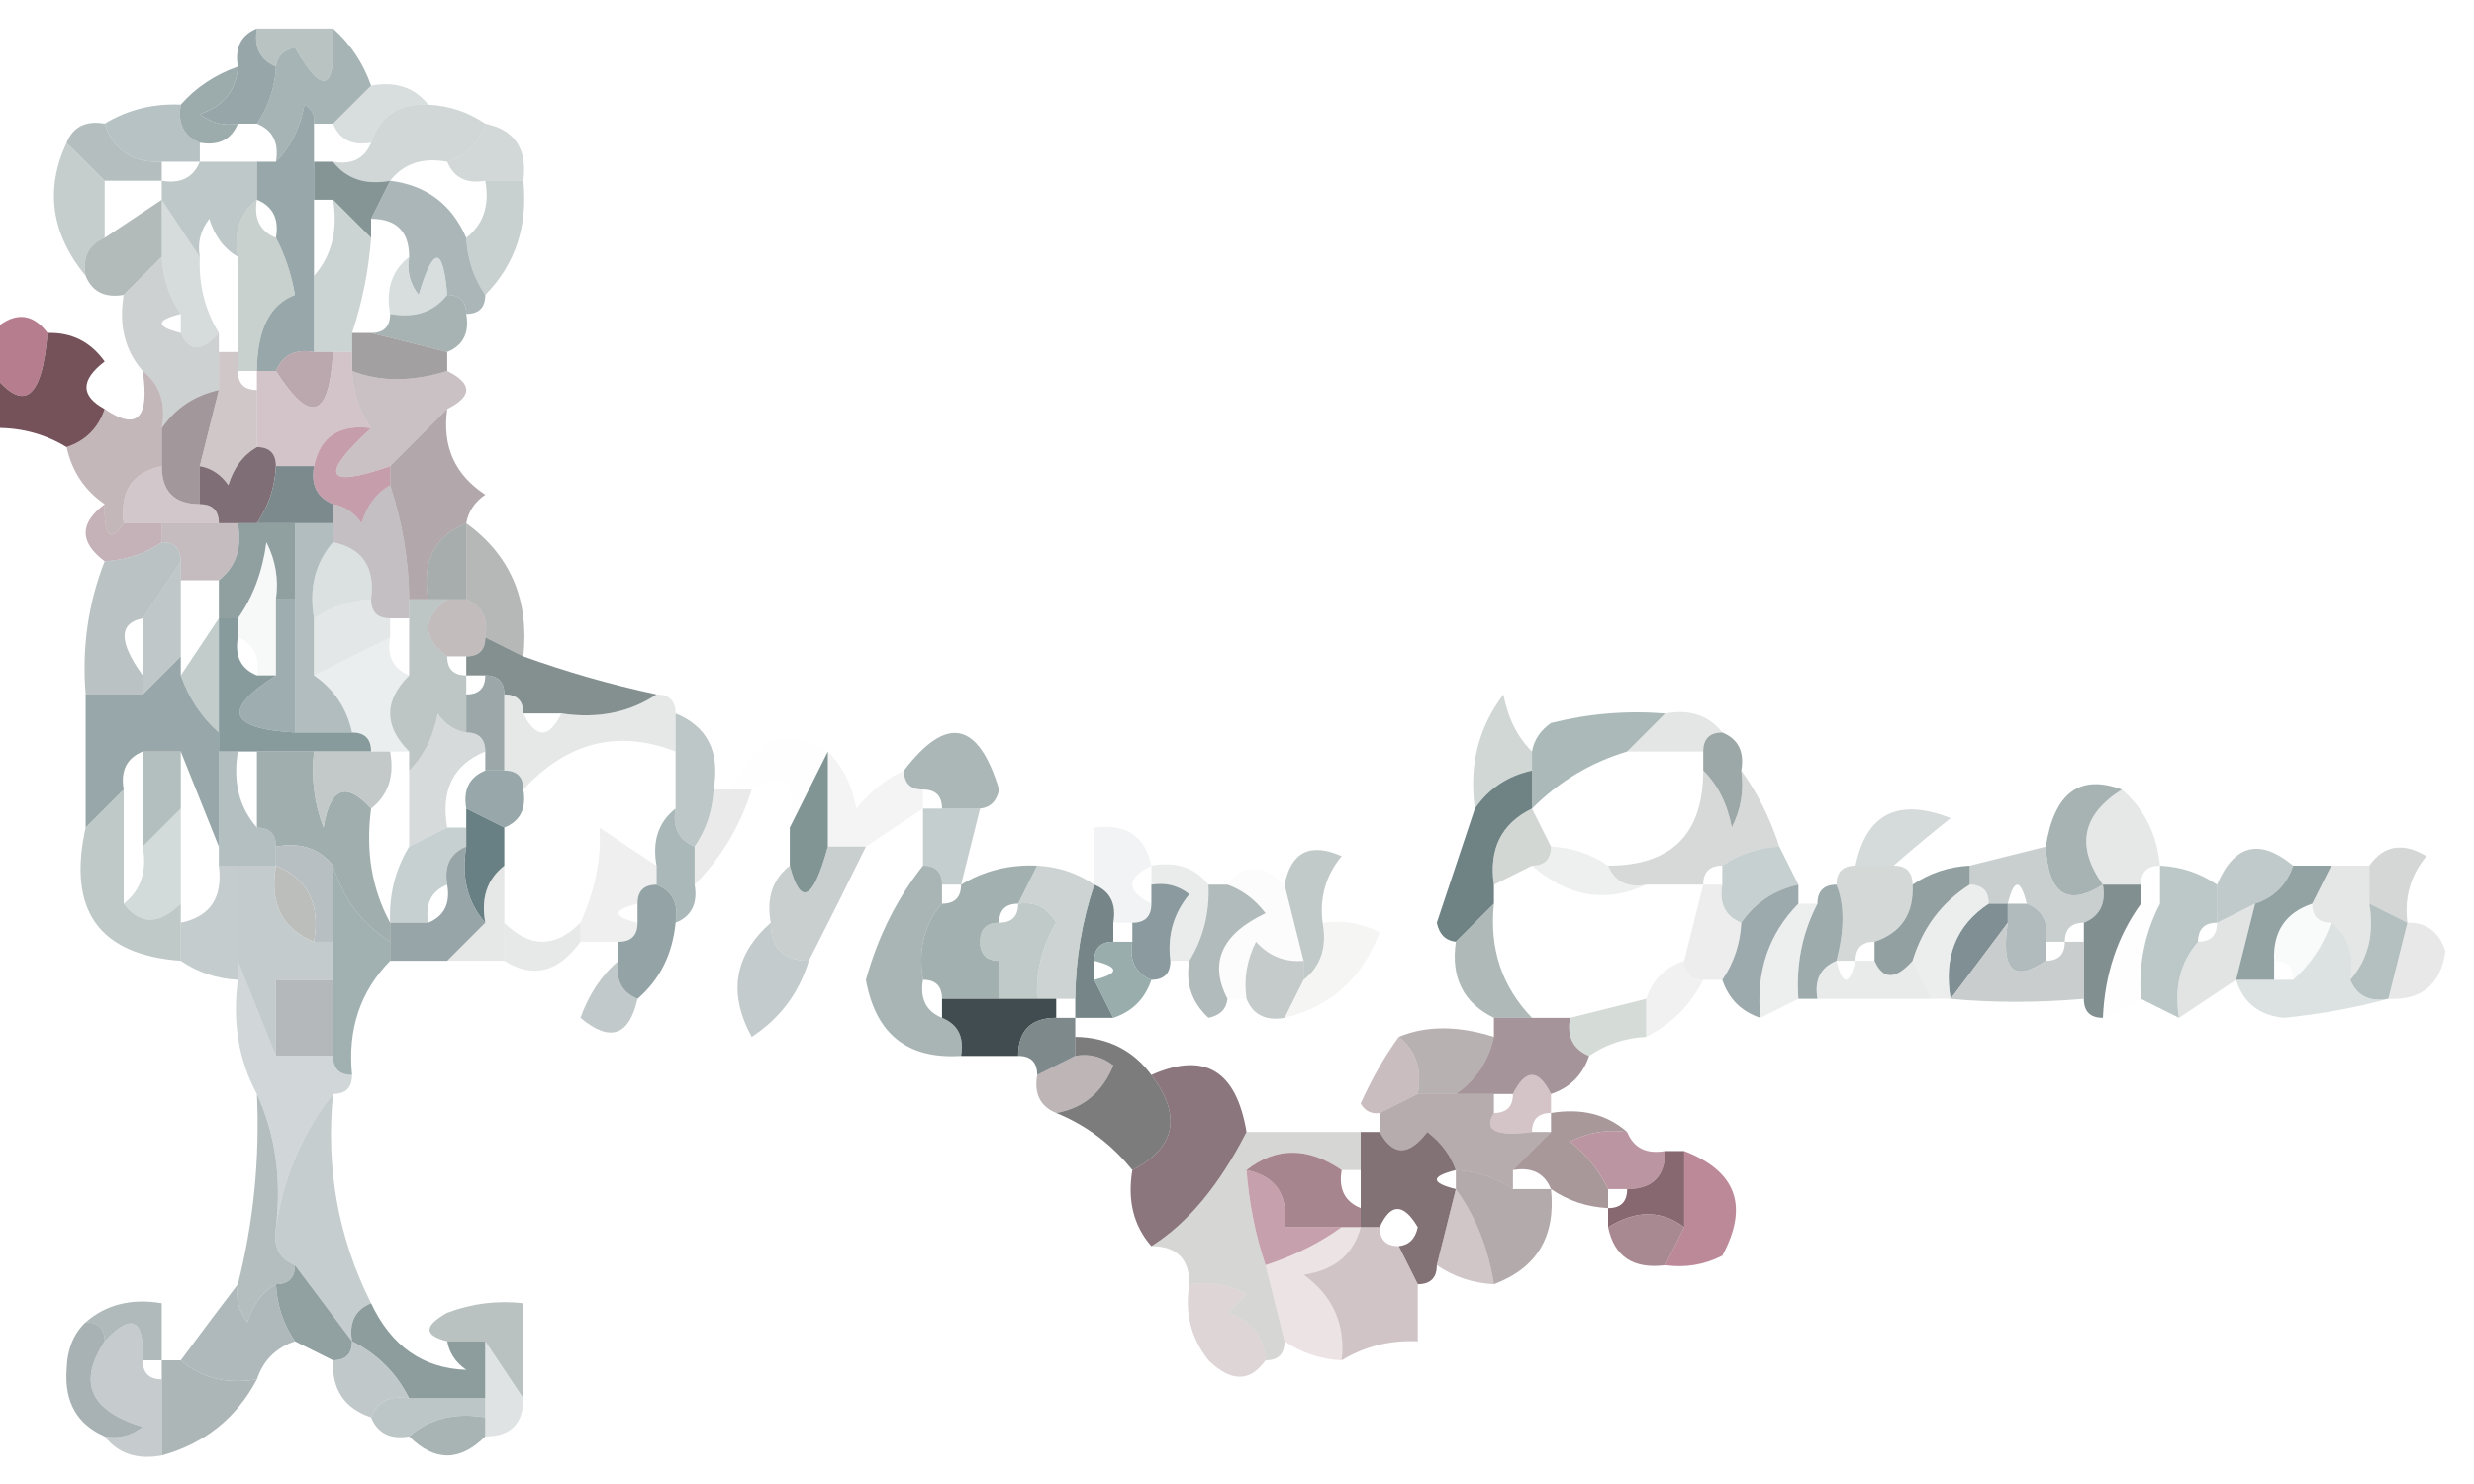 <?xml version="1.0" encoding="UTF-8"?>
<!DOCTYPE svg PUBLIC "-//W3C//DTD SVG 1.1//EN" "http://www.w3.org/Graphics/SVG/1.1/DTD/svg11.dtd">
<svg xmlns="http://www.w3.org/2000/svg" version="1.1" width="130px" height="78px" style="shape-rendering:geometricPrecision; text-rendering:geometricPrecision; image-rendering:optimizeQuality; fill-rule:evenodd; clip-rule:evenodd" xmlns:xlink="http://www.w3.org/1999/xlink">
<g><path style="opacity:0.471" fill="#6b7f7e" d="M 13.5,1.5 C 14.833,1.5 16.167,1.5 17.5,1.5C 17.671,4.797 17.005,5.131 15.5,2.5C 14.893,2.624 14.56,2.957 14.5,3.5C 13.662,3.158 13.328,2.492 13.5,1.5 Z"/></g>
<g><path style="opacity:0.737" fill="#87999c" d="M 17.5,1.5 C 18.401,2.29 19.068,3.29 19.5,4.5C 18.833,5.167 18.167,5.833 17.5,6.5C 17.167,6.5 16.833,6.5 16.5,6.5C 16.565,6.062 16.399,5.728 16,5.5C 15.768,6.737 15.268,7.737 14.5,8.5C 14.672,7.508 14.338,6.842 13.5,6.5C 14.11,5.609 14.443,4.609 14.5,3.5C 14.56,2.957 14.893,2.624 15.5,2.5C 17.005,5.131 17.671,4.797 17.5,1.5 Z"/></g>
<g><path style="opacity:0.624" fill="#8c9ea0" d="M 9.5,5.5 C 9.328,6.492 9.662,7.158 10.5,7.5C 10.5,7.833 10.5,8.167 10.5,8.5C 9.833,8.5 9.167,8.5 8.5,8.5C 6.973,8.573 5.973,7.906 5.5,6.5C 6.708,5.766 8.041,5.433 9.5,5.5 Z"/></g>
<g><path style="opacity:0.751" fill="#74898d" d="M 13.5,1.5 C 13.328,2.492 13.662,3.158 14.5,3.5C 14.443,4.609 14.11,5.609 13.5,6.5C 13.167,6.5 12.833,6.5 12.5,6.5C 11.761,6.631 11.094,6.464 10.5,6C 11.756,5.583 12.423,4.75 12.5,3.5C 12.328,2.508 12.662,1.842 13.5,1.5 Z"/></g>
<g><path style="opacity:0.424" fill="#93a1a2" d="M 22.5,5.5 C 23.609,5.557 24.609,5.89 25.5,6.5C 25.167,7.5 24.5,8.167 23.5,8.5C 22.209,8.263 21.209,8.596 20.5,9.5C 19.209,9.737 18.209,9.404 17.5,8.5C 18.492,8.672 19.158,8.338 19.5,7.5C 19.973,6.094 20.973,5.427 22.5,5.5 Z"/></g>
<g><path style="opacity:0.827" fill="#87999b" d="M 12.5,3.5 C 12.423,4.75 11.756,5.583 10.5,6C 11.094,6.464 11.761,6.631 12.5,6.5C 12.158,7.338 11.492,7.672 10.5,7.5C 9.662,7.158 9.328,6.492 9.5,5.5C 10.29,4.599 11.29,3.932 12.5,3.5 Z"/></g>
<g><path style="opacity:0.369" fill="#95a4a4" d="M 19.5,4.5 C 20.791,4.263 21.791,4.596 22.5,5.5C 20.973,5.427 19.973,6.094 19.5,7.5C 18.508,7.672 17.842,7.338 17.5,6.5C 18.167,5.833 18.833,5.167 19.5,4.5 Z"/></g>
<g><path style="opacity:0.792" fill="#a0adae" d="M 5.5,6.5 C 5.973,7.906 6.973,8.573 8.5,8.5C 8.5,8.833 8.5,9.167 8.5,9.5C 7.5,9.5 6.5,9.5 5.5,9.5C 4.833,8.833 4.167,8.167 3.5,7.5C 3.842,6.662 4.508,6.328 5.5,6.5 Z"/></g>
<g><path style="opacity:0.392" fill="#8c9c9b" d="M 25.5,6.5 C 27.048,6.821 27.715,7.821 27.5,9.5C 26.833,9.5 26.167,9.5 25.5,9.5C 24.508,9.672 23.842,9.338 23.5,8.5C 24.5,8.167 25.167,7.5 25.5,6.5 Z"/></g>
<g><path style="opacity:0.718" fill="#a5b2b2" d="M 10.5,8.5 C 11.5,8.5 12.5,8.5 13.5,8.5C 13.5,9.167 13.5,9.833 13.5,10.5C 12.596,11.209 12.263,12.209 12.5,13.5C 11.778,13.082 11.278,12.416 11,11.5C 10.536,12.094 10.369,12.761 10.5,13.5C 9.833,12.5 9.167,11.5 8.5,10.5C 8.5,10.167 8.5,9.833 8.5,9.5C 9.492,9.672 10.158,9.338 10.5,8.5 Z"/></g>
<g><path style="opacity:0.753" fill="#768a8d" d="M 16.5,6.5 C 16.5,7.167 16.5,7.833 16.5,8.5C 16.5,9.167 16.5,9.833 16.5,10.5C 16.5,11.833 16.5,13.167 16.5,14.5C 16.5,15.833 16.5,17.167 16.5,18.5C 15.508,18.328 14.842,18.662 14.5,19.5C 14.167,19.5 13.833,19.5 13.5,19.5C 13.509,17.339 14.176,16.006 15.5,15.5C 15.315,14.416 14.982,13.416 14.5,12.5C 14.672,11.508 14.338,10.842 13.5,10.5C 13.5,9.833 13.5,9.167 13.5,8.5C 13.833,8.5 14.167,8.5 14.5,8.5C 15.268,7.737 15.768,6.737 16,5.5C 16.399,5.728 16.565,6.062 16.5,6.5 Z"/></g>
<g><path style="opacity:0.894" fill="#77888a" d="M 16.5,8.5 C 16.833,8.5 17.167,8.5 17.5,8.5C 18.209,9.404 19.209,9.737 20.5,9.5C 20.167,10.167 19.833,10.833 19.5,11.5C 19.5,11.833 19.5,12.167 19.5,12.5C 18.833,11.833 18.167,11.167 17.5,10.5C 17.167,10.5 16.833,10.5 16.5,10.5C 16.5,9.833 16.5,9.167 16.5,8.5 Z"/></g>
<g><path style="opacity:0.643" fill="#a6b1b2" d="M 3.5,7.5 C 4.167,8.167 4.833,8.833 5.5,9.5C 5.5,10.5 5.5,11.5 5.5,12.5C 4.662,12.842 4.328,13.508 4.5,14.5C 2.688,12.287 2.355,9.953 3.5,7.5 Z"/></g>
<g><path style="opacity:0.702" fill="#929e9d" d="M 8.5,10.5 C 8.5,11.5 8.5,12.5 8.5,13.5C 7.833,14.167 7.167,14.833 6.5,15.5C 5.508,15.672 4.842,15.338 4.5,14.5C 4.328,13.508 4.662,12.842 5.5,12.5C 6.5,11.833 7.5,11.167 8.5,10.5 Z"/></g>
<g><path style="opacity:0.714" fill="#89999b" d="M 20.5,9.5 C 22.404,9.738 23.738,10.738 24.5,12.5C 24.557,13.609 24.89,14.609 25.5,15.5C 25.5,16.167 25.167,16.5 24.5,16.5C 24.5,15.833 24.167,15.5 23.5,15.5C 23.279,12.903 22.779,12.903 22,15.5C 21.536,14.906 21.369,14.239 21.5,13.5C 21.5,12.167 20.833,11.5 19.5,11.5C 19.833,10.833 20.167,10.167 20.5,9.5 Z"/></g>
<g><path style="opacity:0.502" fill="#99a7a7" d="M 17.5,10.5 C 18.167,11.167 18.833,11.833 19.5,12.5C 19.371,14.216 19.038,15.883 18.5,17.5C 18.5,17.833 18.5,18.167 18.5,18.5C 18.167,18.5 17.833,18.5 17.5,18.5C 17.167,18.5 16.833,18.5 16.5,18.5C 16.5,17.167 16.5,15.833 16.5,14.5C 17.434,13.432 17.768,12.099 17.5,10.5 Z"/></g>
<g><path style="opacity:0.522" fill="#96a5a5" d="M 25.5,9.5 C 26.167,9.5 26.833,9.5 27.5,9.5C 27.741,11.898 27.074,13.898 25.5,15.5C 24.89,14.609 24.557,13.609 24.5,12.5C 25.404,11.791 25.737,10.791 25.5,9.5 Z"/></g>
<g><path style="opacity:0.322" fill="#819194" d="M 8.5,10.5 C 9.167,11.5 9.833,12.5 10.5,13.5C 10.433,14.959 10.766,16.292 11.5,17.5C 10.604,18.506 9.938,18.506 9.5,17.5C 9.5,17.167 9.5,16.833 9.5,16.5C 8.89,15.609 8.557,14.609 8.5,13.5C 8.5,12.5 8.5,11.5 8.5,10.5 Z"/></g>
<g><path style="opacity:0.592" fill="#abb2b2" d="M 8.5,13.5 C 8.557,14.609 8.89,15.609 9.5,16.5C 8.167,16.833 8.167,17.167 9.5,17.5C 9.938,18.506 10.604,18.506 11.5,17.5C 11.5,17.833 11.5,18.167 11.5,18.5C 11.5,19.167 11.5,19.833 11.5,20.5C 10.222,20.782 9.222,21.449 8.5,22.5C 8.737,21.209 8.404,20.209 7.5,19.5C 6.566,18.432 6.232,17.099 6.5,15.5C 7.167,14.833 7.833,14.167 8.5,13.5 Z"/></g>
<g><path style="opacity:0.498" fill="#93a3a0" d="M 13.5,10.5 C 13.328,11.492 13.662,12.158 14.5,12.5C 14.982,13.416 15.315,14.416 15.5,15.5C 14.176,16.006 13.509,17.339 13.5,19.5C 13.167,19.5 12.833,19.5 12.5,19.5C 12.5,19.167 12.5,18.833 12.5,18.5C 12.5,16.833 12.5,15.167 12.5,13.5C 12.263,12.209 12.596,11.209 13.5,10.5 Z"/></g>
<g><path style="opacity:0.569" fill="#b8c5c3" d="M 21.5,13.5 C 21.369,14.239 21.536,14.906 22,15.5C 22.779,12.903 23.279,12.903 23.5,15.5C 22.791,16.404 21.791,16.737 20.5,16.5C 20.263,15.209 20.596,14.209 21.5,13.5 Z"/></g>
<g><path style="opacity:0.796" fill="#90a09f" d="M 23.5,15.5 C 24.167,15.5 24.5,15.833 24.5,16.5C 24.672,17.492 24.338,18.158 23.5,18.5C 22.167,18.167 20.833,17.833 19.5,17.5C 20.167,17.5 20.5,17.167 20.5,16.5C 21.791,16.737 22.791,16.404 23.5,15.5 Z"/></g>
<g><path style="opacity:0.961" fill="#b3798a" d="M 2.5,17.5 C 2.204,21.093 1.204,21.759 -0.5,19.5C -0.5,18.833 -0.5,18.167 -0.5,17.5C 0.652,16.375 1.652,16.375 2.5,17.5 Z"/></g>
<g><path style="opacity:0.788" fill="#898788" d="M 18.5,17.5 C 18.833,17.5 19.167,17.5 19.5,17.5C 20.833,17.833 22.167,18.167 23.5,18.5C 23.5,18.833 23.5,19.167 23.5,19.5C 21.64,20.072 19.973,20.072 18.5,19.5C 18.5,19.167 18.5,18.833 18.5,18.5C 18.5,18.167 18.5,17.833 18.5,17.5 Z"/></g>
<g><path style="opacity:0.957" fill="#6f4953" d="M 2.5,17.5 C 3.756,17.461 4.756,17.961 5.5,19C 4.226,19.977 4.226,20.811 5.5,21.5C 5.167,22.5 4.5,23.167 3.5,23.5C 2.292,22.766 0.959,22.433 -0.5,22.5C -0.5,21.5 -0.5,20.5 -0.5,19.5C 1.204,21.759 2.204,21.093 2.5,17.5 Z"/></g>
<g><path style="opacity:0.678" fill="#9b7f88" d="M 16.5,18.5 C 16.833,18.5 17.167,18.5 17.5,18.5C 17.306,22.005 16.306,22.338 14.5,19.5C 14.842,18.662 15.508,18.328 16.5,18.5 Z"/></g>
<g><path style="opacity:0.722" fill="#c1adb4" d="M 17.5,18.5 C 17.833,18.5 18.167,18.5 18.5,18.5C 18.5,18.833 18.5,19.167 18.5,19.5C 18.557,20.609 18.89,21.609 19.5,22.5C 17.821,22.285 16.821,22.952 16.5,24.5C 15.833,24.5 15.167,24.5 14.5,24.5C 14.5,23.833 14.167,23.5 13.5,23.5C 13.5,22.5 13.5,21.5 13.5,20.5C 13.5,20.167 13.5,19.833 13.5,19.5C 13.833,19.5 14.167,19.5 14.5,19.5C 16.306,22.338 17.306,22.005 17.5,18.5 Z"/></g>
<g><path style="opacity:0.416" fill="#816b71" d="M 18.5,19.5 C 19.973,20.072 21.64,20.072 23.5,19.5C 24.833,20.167 24.833,20.833 23.5,21.5C 22.5,22.5 21.5,23.5 20.5,24.5C 17.094,25.69 16.761,25.023 19.5,22.5C 18.89,21.609 18.557,20.609 18.5,19.5 Z"/></g>
<g><path style="opacity:0.69" fill="#796a6e" d="M 11.5,20.5 C 11.167,21.833 10.833,23.167 10.5,24.5C 10.5,25.167 10.5,25.833 10.5,26.5C 9.167,26.5 8.5,25.833 8.5,24.5C 8.5,23.833 8.5,23.167 8.5,22.5C 9.222,21.449 10.222,20.782 11.5,20.5 Z"/></g>
<g><path style="opacity:0.557" fill="#a99a9c" d="M 11.5,18.5 C 11.833,18.5 12.167,18.5 12.5,18.5C 12.5,18.833 12.5,19.167 12.5,19.5C 12.5,20.167 12.833,20.5 13.5,20.5C 13.5,21.5 13.5,22.5 13.5,23.5C 12.778,23.918 12.278,24.584 12,25.5C 11.617,24.944 11.117,24.611 10.5,24.5C 10.833,23.167 11.167,21.833 11.5,20.5C 11.5,19.833 11.5,19.167 11.5,18.5 Z"/></g>
<g><path style="opacity:0.471" fill="#7f666b" d="M 7.5,19.5 C 8.404,20.209 8.737,21.209 8.5,22.5C 8.5,23.167 8.5,23.833 8.5,24.5C 6.952,24.821 6.285,25.821 6.5,27.5C 5.794,28.557 5.461,28.224 5.5,26.5C 4.449,25.778 3.782,24.778 3.5,23.5C 4.5,23.167 5.167,22.5 5.5,21.5C 7.203,22.66 7.869,21.994 7.5,19.5 Z"/></g>
<g><path style="opacity:0.522" fill="#6c585e" d="M 23.5,21.5 C 23.227,23.451 23.893,24.951 25.5,26C 24.944,26.383 24.611,26.883 24.5,27.5C 22.823,28.183 22.157,29.517 22.5,31.5C 22.167,31.5 21.833,31.5 21.5,31.5C 21.483,29.494 21.15,27.494 20.5,25.5C 20.5,25.167 20.5,24.833 20.5,24.5C 21.5,23.5 22.5,22.5 23.5,21.5 Z"/></g>
<g><path style="opacity:0.784" fill="#b58294" d="M 19.5,22.5 C 16.761,25.023 17.094,25.69 20.5,24.5C 20.5,24.833 20.5,25.167 20.5,25.5C 19.778,25.918 19.278,26.584 19,27.5C 18.617,26.944 18.117,26.611 17.5,26.5C 16.662,26.158 16.328,25.492 16.5,24.5C 16.821,22.952 17.821,22.285 19.5,22.5 Z"/></g>
<g><path style="opacity:0.522" fill="#a8949b" d="M 8.5,24.5 C 8.5,25.833 9.167,26.5 10.5,26.5C 11.167,26.5 11.5,26.833 11.5,27.5C 10.5,27.5 9.5,27.5 8.5,27.5C 7.833,27.5 7.167,27.5 6.5,27.5C 6.285,25.821 6.952,24.821 8.5,24.5 Z"/></g>
<g><path style="opacity:0.863" fill="#6b575f" d="M 13.5,23.5 C 14.167,23.5 14.5,23.833 14.5,24.5C 14.443,25.609 14.11,26.609 13.5,27.5C 13.167,27.5 12.833,27.5 12.5,27.5C 12.167,27.5 11.833,27.5 11.5,27.5C 11.5,26.833 11.167,26.5 10.5,26.5C 10.5,25.833 10.5,25.167 10.5,24.5C 11.117,24.611 11.617,24.944 12,25.5C 12.278,24.584 12.778,23.918 13.5,23.5 Z"/></g>
<g><path style="opacity:0.898" fill="#6d7c80" d="M 14.5,24.5 C 15.167,24.5 15.833,24.5 16.5,24.5C 16.328,25.492 16.662,26.158 17.5,26.5C 17.5,26.833 17.5,27.167 17.5,27.5C 16.833,27.5 16.167,27.5 15.5,27.5C 14.833,27.5 14.167,27.5 13.5,27.5C 14.11,26.609 14.443,25.609 14.5,24.5 Z"/></g>
<g><path style="opacity:0.612" fill="#a1818c" d="M 5.5,26.5 C 5.461,28.224 5.794,28.557 6.5,27.5C 7.167,27.5 7.833,27.5 8.5,27.5C 8.5,27.833 8.5,28.167 8.5,28.5C 7.609,29.11 6.609,29.443 5.5,29.5C 4.167,28.5 4.167,27.5 5.5,26.5 Z"/></g>
<g><path style="opacity:0.447" fill="#7c6a6f" d="M 8.5,28.5 C 8.5,28.167 8.5,27.833 8.5,27.5C 9.5,27.5 10.5,27.5 11.5,27.5C 11.833,27.5 12.167,27.5 12.5,27.5C 12.737,28.791 12.404,29.791 11.5,30.5C 10.833,30.5 10.167,30.5 9.5,30.5C 9.5,30.167 9.5,29.833 9.5,29.5C 9.5,28.833 9.167,28.5 8.5,28.5 Z"/></g>
<g><path style="opacity:0.851" fill="#7d8e8f" d="M 12.5,27.5 C 12.833,27.5 13.167,27.5 13.5,27.5C 14.167,27.5 14.833,27.5 15.5,27.5C 15.5,28.833 15.5,30.167 15.5,31.5C 15.167,31.5 14.833,31.5 14.5,31.5C 14.649,30.448 14.483,29.448 14,28.5C 13.79,30.058 13.29,31.392 12.5,32.5C 12.167,32.5 11.833,32.5 11.5,32.5C 11.5,31.833 11.5,31.167 11.5,30.5C 12.404,29.791 12.737,28.791 12.5,27.5 Z"/></g>
<g><path style="opacity:0.455" fill="#7c747a" d="M 20.5,25.5 C 21.15,27.494 21.483,29.494 21.5,31.5C 21.5,31.833 21.5,32.167 21.5,32.5C 21.167,32.5 20.833,32.5 20.5,32.5C 19.833,32.5 19.5,32.167 19.5,31.5C 19.715,29.821 19.048,28.821 17.5,28.5C 17.5,28.167 17.5,27.833 17.5,27.5C 17.5,27.167 17.5,26.833 17.5,26.5C 18.117,26.611 18.617,26.944 19,27.5C 19.278,26.584 19.778,25.918 20.5,25.5 Z"/></g>
<g><path style="opacity:0.169" fill="#d4dad9" d="M 14.5,31.5 C 14.5,32.833 14.5,34.167 14.5,35.5C 14.167,35.5 13.833,35.5 13.5,35.5C 13.672,34.508 13.338,33.842 12.5,33.5C 12.5,33.167 12.5,32.833 12.5,32.5C 13.29,31.392 13.79,30.058 14,28.5C 14.483,29.448 14.649,30.448 14.5,31.5 Z"/></g>
<g><path style="opacity:0.608" fill="#6e7779" d="M 24.5,27.5 C 24.5,28.833 24.5,30.167 24.5,31.5C 24.167,31.5 23.833,31.5 23.5,31.5C 23.167,31.5 22.833,31.5 22.5,31.5C 22.157,29.517 22.823,28.183 24.5,27.5 Z"/></g>
<g><path style="opacity:0.741" fill="#a2adb0" d="M 8.5,28.5 C 9.167,28.5 9.5,28.833 9.5,29.5C 8.833,30.5 8.167,31.5 7.5,32.5C 6.231,32.743 6.231,33.743 7.5,35.5C 7.5,35.833 7.5,36.167 7.5,36.5C 6.5,36.5 5.5,36.5 4.5,36.5C 4.298,34.05 4.631,31.717 5.5,29.5C 6.609,29.443 7.609,29.11 8.5,28.5 Z"/></g>
<g><path style="opacity:0.667" fill="#929494" d="M 24.5,27.5 C 26.818,29.185 27.818,31.518 27.5,34.5C 26.833,34.167 26.167,33.833 25.5,33.5C 25.672,32.508 25.338,31.842 24.5,31.5C 24.5,30.167 24.5,28.833 24.5,27.5 Z"/></g>
<g><path style="opacity:0.345" fill="#99a8a6" d="M 17.5,28.5 C 19.048,28.821 19.715,29.821 19.5,31.5C 18.391,31.557 17.391,31.89 16.5,32.5C 16.232,30.901 16.566,29.568 17.5,28.5 Z"/></g>
<g><path style="opacity:0.435" fill="#746569" d="M 23.5,31.5 C 23.833,31.5 24.167,31.5 24.5,31.5C 25.338,31.842 25.672,32.508 25.5,33.5C 25.5,34.167 25.167,34.5 24.5,34.5C 24.167,34.5 23.833,34.5 23.5,34.5C 22.167,33.5 22.167,32.5 23.5,31.5 Z"/></g>
<g><path style="opacity:0.498" fill="#7f9093" d="M 9.5,29.5 C 9.5,29.833 9.5,30.167 9.5,30.5C 9.5,31.833 9.5,33.167 9.5,34.5C 8.833,35.167 8.167,35.833 7.5,36.5C 7.5,36.167 7.5,35.833 7.5,35.5C 7.5,34.5 7.5,33.5 7.5,32.5C 8.167,31.5 8.833,30.5 9.5,29.5 Z"/></g>
<g><path style="opacity:0.816" fill="#879a9e" d="M 14.5,31.5 C 14.833,31.5 15.167,31.5 15.5,31.5C 15.5,33.833 15.5,36.167 15.5,38.5C 11.995,38.306 11.662,37.306 14.5,35.5C 14.5,34.167 14.5,32.833 14.5,31.5 Z"/></g>
<g><path style="opacity:0.735" fill="#96a6a9" d="M 15.5,27.5 C 16.167,27.5 16.833,27.5 17.5,27.5C 17.5,27.833 17.5,28.167 17.5,28.5C 16.566,29.568 16.232,30.901 16.5,32.5C 16.5,33.5 16.5,34.5 16.5,35.5C 17.551,36.222 18.218,37.222 18.5,38.5C 17.5,38.5 16.5,38.5 15.5,38.5C 15.5,36.167 15.5,33.833 15.5,31.5C 15.5,30.167 15.5,28.833 15.5,27.5 Z"/></g>
<g><path style="opacity:0.353" fill="#b4bcbb" d="M 19.5,31.5 C 19.5,32.167 19.833,32.5 20.5,32.5C 20.5,32.833 20.5,33.167 20.5,33.5C 19.167,34.167 17.833,34.833 16.5,35.5C 16.5,34.5 16.5,33.5 16.5,32.5C 17.391,31.89 18.391,31.557 19.5,31.5 Z"/></g>
<g><path style="opacity:0.655" fill="#a2b1ae" d="M 11.5,32.5 C 11.5,34.5 11.5,36.5 11.5,38.5C 10.599,37.709 9.932,36.709 9.5,35.5C 10.167,34.5 10.833,33.5 11.5,32.5 Z"/></g>
<g><path style="opacity:0.8" fill="#667473" d="M 25.5,33.5 C 26.167,33.833 26.833,34.167 27.5,34.5C 29.772,35.319 32.105,35.985 34.5,36.5C 33.081,37.451 31.415,37.785 29.5,37.5C 28.833,37.5 28.167,37.5 27.5,37.5C 27.5,36.833 27.167,36.5 26.5,36.5C 26.5,35.833 26.167,35.5 25.5,35.5C 25.167,35.5 24.833,35.5 24.5,35.5C 24.5,35.167 24.5,34.833 24.5,34.5C 25.167,34.5 25.5,34.167 25.5,33.5 Z"/></g>
<g><path style="opacity:0.824" fill="#6e8588" d="M 11.5,32.5 C 11.833,32.5 12.167,32.5 12.5,32.5C 12.5,32.833 12.5,33.167 12.5,33.5C 12.328,34.492 12.662,35.158 13.5,35.5C 13.833,35.5 14.167,35.5 14.5,35.5C 11.662,37.306 11.995,38.306 15.5,38.5C 16.5,38.5 17.5,38.5 18.5,38.5C 19.167,38.5 19.5,38.833 19.5,39.5C 18.5,39.5 17.5,39.5 16.5,39.5C 15.5,39.5 14.5,39.5 13.5,39.5C 13.167,39.5 12.833,39.5 12.5,39.5C 12.167,39.5 11.833,39.5 11.5,39.5C 11.5,39.167 11.5,38.833 11.5,38.5C 11.5,36.5 11.5,34.5 11.5,32.5 Z"/></g>
<g><path style="opacity:0.875" fill="#899a9c" d="M 9.5,34.5 C 9.5,34.833 9.5,35.167 9.5,35.5C 9.932,36.709 10.599,37.709 11.5,38.5C 11.5,38.833 11.5,39.167 11.5,39.5C 11.5,41.167 11.5,42.833 11.5,44.5C 10.833,42.833 10.167,41.167 9.5,39.5C 8.833,39.5 8.167,39.5 7.5,39.5C 6.662,39.842 6.328,40.508 6.5,41.5C 5.833,42.167 5.167,42.833 4.5,43.5C 4.5,41.167 4.5,38.833 4.5,36.5C 5.5,36.5 6.5,36.5 7.5,36.5C 8.167,35.833 8.833,35.167 9.5,34.5 Z"/></g>
<g><path style="opacity:0.153" fill="#809192" d="M 20.5,33.5 C 20.328,34.492 20.662,35.158 21.5,35.5C 20.167,36.833 20.167,38.167 21.5,39.5C 21.167,39.5 20.833,39.5 20.5,39.5C 20.167,39.5 19.833,39.5 19.5,39.5C 19.5,38.833 19.167,38.5 18.5,38.5C 18.218,37.222 17.551,36.222 16.5,35.5C 17.833,34.833 19.167,34.167 20.5,33.5 Z"/></g>
<g><path style="opacity:0.514" fill="#7e8e8f" d="M 21.5,31.5 C 21.833,31.5 22.167,31.5 22.5,31.5C 22.833,31.5 23.167,31.5 23.5,31.5C 22.167,32.5 22.167,33.5 23.5,34.5C 23.5,35.167 23.833,35.5 24.5,35.5C 24.5,35.833 24.5,36.167 24.5,36.5C 24.5,37.167 24.5,37.833 24.5,38.5C 23.883,38.389 23.383,38.056 23,37.5C 22.768,38.737 22.268,39.737 21.5,40.5C 21.5,40.167 21.5,39.833 21.5,39.5C 20.167,38.167 20.167,36.833 21.5,35.5C 21.5,34.5 21.5,33.5 21.5,32.5C 21.5,32.167 21.5,31.833 21.5,31.5 Z"/></g>
<g><path style="opacity:0.361" fill="#b2b9b8" d="M 87.5,37.5 C 88.791,37.263 89.791,37.596 90.5,38.5C 89.833,38.5 89.5,38.833 89.5,39.5C 88.167,39.5 86.833,39.5 85.5,39.5C 86.167,38.833 86.833,38.167 87.5,37.5 Z"/></g>
<g><path style="opacity:0.804" fill="#96a8a8" d="M 87.5,37.5 C 86.833,38.167 86.167,38.833 85.5,39.5C 83.589,40.075 81.922,41.075 80.5,42.5C 80.5,41.833 80.5,41.167 80.5,40.5C 80.5,40.167 80.5,39.833 80.5,39.5C 80.611,38.883 80.944,38.383 81.5,38C 83.473,37.505 85.473,37.338 87.5,37.5 Z"/></g>
<g><path style="opacity:0.588" fill="#7e9391" d="M 7.5,39.5 C 8.167,39.5 8.833,39.5 9.5,39.5C 9.5,40.5 9.5,41.5 9.5,42.5C 8.833,43.167 8.167,43.833 7.5,44.5C 7.5,42.833 7.5,41.167 7.5,39.5 Z"/></g>
<g><path style="opacity:0.757" fill="#7b8b8e" d="M 25.5,35.5 C 26.167,35.5 26.5,35.833 26.5,36.5C 26.5,37.833 26.5,39.167 26.5,40.5C 26.167,40.5 25.833,40.5 25.5,40.5C 25.5,40.167 25.5,39.833 25.5,39.5C 25.5,38.833 25.167,38.5 24.5,38.5C 24.5,37.833 24.5,37.167 24.5,36.5C 25.167,36.5 25.5,36.167 25.5,35.5 Z"/></g>
<g><path style="opacity:0.286" fill="#a9b0b0" d="M 26.5,36.5 C 27.167,36.5 27.5,36.833 27.5,37.5C 28.167,38.833 28.833,38.833 29.5,37.5C 31.415,37.785 33.081,37.451 34.5,36.5C 35.167,36.5 35.5,36.833 35.5,37.5C 35.5,38.167 35.5,38.833 35.5,39.5C 32.469,38.33 29.803,38.997 27.5,41.5C 27.5,40.833 27.167,40.5 26.5,40.5C 26.5,39.167 26.5,37.833 26.5,36.5 Z"/></g>
<g><path style="opacity:0.545" fill="#abb5b2" d="M 80.5,39.5 C 80.5,39.833 80.5,40.167 80.5,40.5C 79.222,40.782 78.222,41.449 77.5,42.5C 77.181,40.249 77.681,38.249 79,36.5C 79.232,37.737 79.732,38.737 80.5,39.5 Z"/></g>
<g><path style="opacity:0.8" fill="#899a9a" d="M 13.5,39.5 C 14.5,39.5 15.5,39.5 16.5,39.5C 16.343,40.873 16.51,42.207 17,43.5C 17.342,41.381 18.175,41.047 19.5,42.5C 19.205,44.735 19.539,46.735 20.5,48.5C 20.5,48.833 20.5,49.167 20.5,49.5C 19.022,48.553 18.022,47.219 17.5,45.5C 16.791,44.596 15.791,44.263 14.5,44.5C 14.5,43.833 14.167,43.5 13.5,43.5C 13.5,42.167 13.5,40.833 13.5,39.5 Z"/></g>
<g><path style="opacity:0.757" fill="#b0b8b8" d="M 16.5,39.5 C 17.5,39.5 18.5,39.5 19.5,39.5C 19.833,39.5 20.167,39.5 20.5,39.5C 20.737,40.791 20.404,41.791 19.5,42.5C 18.175,41.047 17.342,41.381 17,43.5C 16.51,42.207 16.343,40.873 16.5,39.5 Z"/></g>
<g><path style="opacity:0.51" fill="#7e9194" d="M 35.5,37.5 C 37.176,38.183 37.843,39.517 37.5,41.5C 37.443,42.609 37.11,43.609 36.5,44.5C 35.662,44.158 35.328,43.492 35.5,42.5C 35.5,41.5 35.5,40.5 35.5,39.5C 35.5,38.833 35.5,38.167 35.5,37.5 Z"/></g>
<g><path style="opacity:0.016" fill="#bec3c3" d="M 43.5,39.5 C 42.833,40.833 42.167,42.167 41.5,43.5C 41.869,41.007 41.203,40.34 39.5,41.5C 39.167,41.5 38.833,41.5 38.5,41.5C 39.59,38.808 41.257,38.142 43.5,39.5 Z"/></g>
<g><path style="opacity:0.812" fill="#859493" d="M 90.5,38.5 C 91.338,38.842 91.672,39.508 91.5,40.5C 91.65,41.552 91.483,42.552 91,43.5C 90.768,42.263 90.268,41.263 89.5,40.5C 89.5,40.167 89.5,39.833 89.5,39.5C 89.5,38.833 89.833,38.5 90.5,38.5 Z"/></g>
<g><path style="opacity:0.361" fill="#8d9a9b" d="M 24.5,38.5 C 25.167,38.5 25.5,38.833 25.5,39.5C 23.823,40.183 23.157,41.517 23.5,43.5C 22.833,43.833 22.167,44.167 21.5,44.5C 21.5,43.167 21.5,41.833 21.5,40.5C 22.268,39.737 22.768,38.737 23,37.5C 23.383,38.056 23.883,38.389 24.5,38.5 Z"/></g>
<g><path style="opacity:0.957" fill="#93a4a6" d="M 25.5,40.5 C 25.833,40.5 26.167,40.5 26.5,40.5C 27.167,40.5 27.5,40.833 27.5,41.5C 27.672,42.492 27.338,43.158 26.5,43.5C 25.833,43.167 25.167,42.833 24.5,42.5C 24.328,41.508 24.662,40.842 25.5,40.5 Z"/></g>
<g><path style="opacity:0.827" fill="#99a7a8" d="M 51.5,42.5 C 50.833,42.5 50.167,42.5 49.5,42.5C 49.5,41.833 49.167,41.5 48.5,41.5C 47.833,41.5 47.5,41.167 47.5,40.5C 49.739,37.566 51.405,37.899 52.5,41.5C 52.376,42.107 52.043,42.44 51.5,42.5 Z"/></g>
<g><path style="opacity:0.741" fill="#899998" d="M 111.5,41.5 C 109.401,42.815 109.067,44.482 110.5,46.5C 108.632,47.674 107.632,47.007 107.5,44.5C 107.942,41.668 109.275,40.668 111.5,41.5 Z"/></g>
<g><path style="opacity:0.549" fill="#778b8e" d="M 11.5,39.5 C 11.833,39.5 12.167,39.5 12.5,39.5C 12.232,41.099 12.566,42.432 13.5,43.5C 14.167,43.5 14.5,43.833 14.5,44.5C 14.5,44.833 14.5,45.167 14.5,45.5C 13.833,45.5 13.167,45.5 12.5,45.5C 12.167,45.5 11.833,45.5 11.5,45.5C 11.5,45.167 11.5,44.833 11.5,44.5C 11.5,42.833 11.5,41.167 11.5,39.5 Z"/></g>
<g><path style="opacity:0.188" fill="#bfc5c4" d="M 43.5,39.5 C 44.268,40.263 44.768,41.263 45,42.5C 45.708,41.62 46.542,40.953 47.5,40.5C 47.5,41.167 47.833,41.5 48.5,41.5C 48.5,41.833 48.5,42.167 48.5,42.5C 47.5,43.167 46.5,43.833 45.5,44.5C 44.833,44.5 44.167,44.5 43.5,44.5C 43.5,42.833 43.5,41.167 43.5,39.5 Z"/></g>
<g><path style="opacity:0.939" fill="#667c7e" d="M 80.5,40.5 C 80.5,41.167 80.5,41.833 80.5,42.5C 78.896,43.287 78.229,44.62 78.5,46.5C 78.5,46.833 78.5,47.167 78.5,47.5C 77.833,48.167 77.167,48.833 76.5,49.5C 75.957,49.44 75.624,49.107 75.5,48.5C 76.172,46.471 76.838,44.471 77.5,42.5C 78.222,41.449 79.222,40.782 80.5,40.5 Z"/></g>
<g><path style="opacity:0.463" fill="#a5b1af" d="M 99.5,45.5 C 98.833,45.5 98.167,45.5 97.5,45.5C 98.072,42.756 99.738,41.923 102.5,43C 101.429,43.852 100.429,44.685 99.5,45.5 Z"/></g>
<g><path style="opacity:0.306" fill="#adb4b5" d="M 111.5,41.5 C 112.674,42.514 113.34,43.847 113.5,45.5C 112.833,45.5 112.5,45.833 112.5,46.5C 111.833,46.5 111.167,46.5 110.5,46.5C 109.067,44.482 109.401,42.815 111.5,41.5 Z"/></g>
<g><path style="opacity:0.42" fill="#97a7a8" d="M 9.5,42.5 C 9.5,44.167 9.5,45.833 9.5,47.5C 8.348,48.625 7.348,48.625 6.5,47.5C 7.404,46.791 7.737,45.791 7.5,44.5C 8.167,43.833 8.833,43.167 9.5,42.5 Z"/></g>
<g><path style="opacity:0.761" fill="#91a2a3" d="M 35.5,42.5 C 35.328,43.492 35.662,44.158 36.5,44.5C 36.5,45.167 36.5,45.833 36.5,46.5C 36.672,47.492 36.338,48.158 35.5,48.5C 35.672,47.508 35.338,46.842 34.5,46.5C 34.5,46.167 34.5,45.833 34.5,45.5C 34.263,44.209 34.596,43.209 35.5,42.5 Z"/></g>
<g><path style="opacity:0.314" fill="#babdbb" d="M 37.5,41.5 C 37.833,41.5 38.167,41.5 38.5,41.5C 38.833,41.5 39.167,41.5 39.5,41.5C 38.89,43.434 37.89,45.101 36.5,46.5C 36.5,45.833 36.5,45.167 36.5,44.5C 37.11,43.609 37.443,42.609 37.5,41.5 Z"/></g>
<g><path style="opacity:0.518" fill="#90a0a2" d="M 48.5,42.5 C 48.833,42.5 49.167,42.5 49.5,42.5C 50.167,42.5 50.833,42.5 51.5,42.5C 51.167,43.833 50.833,45.167 50.5,46.5C 50.167,46.5 49.833,46.5 49.5,46.5C 49.5,45.833 49.167,45.5 48.5,45.5C 48.5,44.5 48.5,43.5 48.5,42.5 Z"/></g>
<g><path style="opacity:0.145" fill="#a4adb5" d="M 60.5,45.5 C 59.167,46.167 59.167,46.833 60.5,47.5C 60.5,48.167 60.167,48.5 59.5,48.5C 59.167,48.5 58.833,48.5 58.5,48.5C 58.672,47.508 58.338,46.842 57.5,46.5C 57.5,45.5 57.5,44.5 57.5,43.5C 59.179,43.285 60.179,43.952 60.5,45.5 Z"/></g>
<g><path style="opacity:0.522" fill="#a8b2ac" d="M 80.5,42.5 C 80.833,43.167 81.167,43.833 81.5,44.5C 81.5,45.167 81.167,45.5 80.5,45.5C 79.833,45.833 79.167,46.167 78.5,46.5C 78.229,44.62 78.896,43.287 80.5,42.5 Z"/></g>
<g><path style="opacity:0.533" fill="#b4b9b8" d="M 89.5,40.5 C 90.268,41.263 90.768,42.263 91,43.5C 91.483,42.552 91.65,41.552 91.5,40.5C 92.345,41.672 93.011,43.005 93.5,44.5C 92.391,44.557 91.391,44.89 90.5,45.5C 89.833,45.5 89.5,45.833 89.5,46.5C 88.5,46.5 87.5,46.5 86.5,46.5C 85.508,46.672 84.842,46.338 84.5,45.5C 87.833,45.5 89.5,43.833 89.5,40.5 Z"/></g>
<g><path style="opacity:0.561" fill="#8e9f9d" d="M 6.5,41.5 C 6.5,43.5 6.5,45.5 6.5,47.5C 7.348,48.625 8.348,48.625 9.5,47.5C 9.5,47.833 9.5,48.167 9.5,48.5C 9.5,49.167 9.5,49.833 9.5,50.5C 5.2,50.185 3.533,47.851 4.5,43.5C 5.167,42.833 5.833,42.167 6.5,41.5 Z"/></g>
<g><path style="opacity:0.488" fill="#839599" d="M 12.5,45.5 C 13.167,45.5 13.833,45.5 14.5,45.5C 14.157,47.483 14.823,48.817 16.5,49.5C 16.833,49.5 17.167,49.5 17.5,49.5C 17.5,50.167 17.5,50.833 17.5,51.5C 16.5,51.5 15.5,51.5 14.5,51.5C 14.5,52.833 14.5,54.167 14.5,55.5C 13.833,53.833 13.167,52.167 12.5,50.5C 12.5,48.833 12.5,47.167 12.5,45.5 Z"/></g>
<g><path style="opacity:0.355" fill="#ced2d0" d="M 81.5,44.5 C 82.609,44.557 83.609,44.89 84.5,45.5C 84.842,46.338 85.508,46.672 86.5,46.5C 84.402,47.484 82.402,47.151 80.5,45.5C 81.167,45.5 81.5,45.167 81.5,44.5 Z"/></g>
<g><path style="opacity:0.573" fill="#9dadae" d="M 93.5,44.5 C 93.833,45.167 94.167,45.833 94.5,46.5C 93.222,46.782 92.222,47.449 91.5,48.5C 90.662,48.158 90.328,47.492 90.5,46.5C 90.5,46.167 90.5,45.833 90.5,45.5C 91.391,44.89 92.391,44.557 93.5,44.5 Z"/></g>
<g><path style="opacity:0.639" fill="#a3b0b2" d="M 11.5,45.5 C 11.833,45.5 12.167,45.5 12.5,45.5C 12.5,47.167 12.5,48.833 12.5,50.5C 12.5,50.833 12.5,51.167 12.5,51.5C 11.391,51.443 10.391,51.11 9.5,50.5C 9.5,49.833 9.5,49.167 9.5,48.5C 11.048,48.179 11.715,47.179 11.5,45.5 Z"/></g>
<g><path style="opacity:0.831" fill="#a9b2b6" d="M 14.5,45.5 C 14.5,45.167 14.5,44.833 14.5,44.5C 15.791,44.263 16.791,44.596 17.5,45.5C 17.5,46.833 17.5,48.167 17.5,49.5C 17.167,49.5 16.833,49.5 16.5,49.5C 16.843,47.517 16.177,46.183 14.5,45.5 Z"/></g>
<g><path style="opacity:0.894" fill="#728889" d="M 43.5,39.5 C 43.5,41.167 43.5,42.833 43.5,44.5C 42.729,47.332 42.062,47.666 41.5,45.5C 41.5,44.833 41.5,44.167 41.5,43.5C 42.167,42.167 42.833,40.833 43.5,39.5 Z"/></g>
<g><path style="opacity:0.51" fill="#95a2a2" d="M 43.5,44.5 C 44.167,44.5 44.833,44.5 45.5,44.5C 44.529,46.483 43.529,48.483 42.5,50.5C 41.167,50.5 40.5,49.833 40.5,48.5C 40.263,47.209 40.596,46.209 41.5,45.5C 42.062,47.666 42.729,47.332 43.5,44.5 Z"/></g>
<g><path style="opacity:0.518" fill="#adb5b2" d="M 96.5,46.5 C 96.5,45.833 96.833,45.5 97.5,45.5C 98.167,45.5 98.833,45.5 99.5,45.5C 100.167,45.5 100.5,45.833 100.5,46.5C 100.573,48.027 99.906,49.027 98.5,49.5C 97.833,49.5 97.5,49.833 97.5,50.5C 97.167,50.5 96.833,50.5 96.5,50.5C 96.926,48.861 96.926,47.528 96.5,46.5 Z"/></g>
<g><path style="opacity:0.667" fill="#aeb6b7" d="M 107.5,44.5 C 107.632,47.007 108.632,47.674 110.5,46.5C 110.672,47.492 110.338,48.158 109.5,48.5C 108.833,48.5 108.5,48.833 108.5,49.5C 108.167,49.5 107.833,49.5 107.5,49.5C 107.672,48.508 107.338,47.842 106.5,47.5C 106.167,46.167 105.833,46.167 105.5,47.5C 105.167,47.5 104.833,47.5 104.5,47.5C 104.5,46.833 104.167,46.5 103.5,46.5C 103.5,46.167 103.5,45.833 103.5,45.5C 104.833,45.167 106.167,44.833 107.5,44.5 Z"/></g>
<g><path style="opacity:0.651" fill="#a0adad" d="M 120.5,45.5 C 120.167,46.5 119.5,47.167 118.5,47.5C 117.833,47.833 117.167,48.167 116.5,48.5C 116.5,47.833 116.5,47.167 116.5,46.5C 117.403,44.38 118.737,44.046 120.5,45.5 Z"/></g>
<g><path style="opacity:0.4" fill="#bec3c1" d="M 122.5,45.5 C 123.167,45.5 123.833,45.5 124.5,45.5C 124.5,46.167 124.5,46.833 124.5,47.5C 124.768,49.099 124.434,50.432 123.5,51.5C 123.737,50.209 123.404,49.209 122.5,48.5C 121.833,48.5 121.5,48.167 121.5,47.5C 121.833,46.833 122.167,46.167 122.5,45.5 Z"/></g>
<g><path style="opacity:0.576" fill="#b5bab8" d="M 126.5,48.5 C 125.833,48.167 125.167,47.833 124.5,47.5C 124.5,46.833 124.5,46.167 124.5,45.5C 125.251,44.426 126.251,44.26 127.5,45C 126.663,46.011 126.33,47.178 126.5,48.5 Z"/></g>
<g><path style="opacity:1" fill="#bcbebc" d="M 14.5,45.5 C 16.177,46.183 16.843,47.517 16.5,49.5C 14.823,48.817 14.157,47.483 14.5,45.5 Z"/></g>
<g><path style="opacity:0.694" fill="#adbcbc" d="M 23.5,43.5 C 23.833,43.5 24.167,43.5 24.5,43.5C 24.5,43.833 24.5,44.167 24.5,44.5C 23.662,44.842 23.328,45.508 23.5,46.5C 22.662,46.842 22.328,47.508 22.5,48.5C 21.833,48.5 21.167,48.5 20.5,48.5C 20.433,47.041 20.766,45.708 21.5,44.5C 22.167,44.167 22.833,43.833 23.5,43.5 Z"/></g>
<g><path style="opacity:0.973" fill="#657d80" d="M 24.5,42.5 C 25.167,42.833 25.833,43.167 26.5,43.5C 26.5,44.167 26.5,44.833 26.5,45.5C 25.596,46.209 25.263,47.209 25.5,48.5C 24.566,47.432 24.232,46.099 24.5,44.5C 24.5,44.167 24.5,43.833 24.5,43.5C 24.5,43.167 24.5,42.833 24.5,42.5 Z"/></g>
<g><path style="opacity:0.278" fill="#c2c6c4" d="M 34.5,45.5 C 34.5,45.833 34.5,46.167 34.5,46.5C 33.833,46.5 33.5,46.833 33.5,47.5C 32.167,47.833 32.167,48.167 33.5,48.5C 33.5,49.167 33.167,49.5 32.5,49.5C 31.833,49.5 31.167,49.5 30.5,49.5C 30.5,49.167 30.5,48.833 30.5,48.5C 31.278,46.775 31.611,45.109 31.5,43.5C 32.518,44.193 33.518,44.859 34.5,45.5 Z"/></g>
<g><path style="opacity:0.867" fill="#95a4a4" d="M 54.5,45.5 C 54.167,46.167 53.833,46.833 53.5,47.5C 52.833,47.5 52.5,47.833 52.5,48.5C 51.833,48.5 51.5,48.833 51.5,49.5C 51.5,50.167 51.833,50.5 52.5,50.5C 52.5,51.167 52.5,51.833 52.5,52.5C 51.5,52.5 50.5,52.5 49.5,52.5C 49.5,51.833 49.167,51.5 48.5,51.5C 48.232,49.901 48.566,48.568 49.5,47.5C 50.167,47.5 50.5,47.167 50.5,46.5C 51.708,45.766 53.041,45.433 54.5,45.5 Z"/></g>
<g><path style="opacity:0.545" fill="#8f9d9c" d="M 69.5,48.5 C 69.737,49.791 69.404,50.791 68.5,51.5C 68.5,51.167 68.5,50.833 68.5,50.5C 68.167,49.167 67.833,47.833 67.5,46.5C 67.843,44.775 68.843,44.275 70.5,45C 69.663,46.011 69.33,47.178 69.5,48.5 Z"/></g>
<g><path style="opacity:0.584" fill="#8da0a2" d="M 113.5,45.5 C 114.609,45.557 115.609,45.89 116.5,46.5C 116.5,47.167 116.5,47.833 116.5,48.5C 115.833,48.5 115.5,48.833 115.5,49.5C 114.566,50.568 114.232,51.901 114.5,53.5C 113.833,53.167 113.167,52.833 112.5,52.5C 112.366,50.709 112.699,49.042 113.5,47.5C 113.5,46.833 113.5,46.167 113.5,45.5 Z"/></g>
<g><path style="opacity:0.8" fill="#7f8f92" d="M 24.5,44.5 C 24.232,46.099 24.566,47.432 25.5,48.5C 24.833,49.167 24.167,49.833 23.5,50.5C 22.5,50.5 21.5,50.5 20.5,50.5C 20.5,50.167 20.5,49.833 20.5,49.5C 20.5,49.167 20.5,48.833 20.5,48.5C 21.167,48.5 21.833,48.5 22.5,48.5C 23.338,48.158 23.672,47.492 23.5,46.5C 23.328,45.508 23.662,44.842 24.5,44.5 Z"/></g>
<g><path style="opacity:0.282" fill="#a6b0ac" d="M 26.5,45.5 C 26.5,46.5 26.5,47.5 26.5,48.5C 26.5,49.167 26.5,49.833 26.5,50.5C 25.5,50.5 24.5,50.5 23.5,50.5C 24.167,49.833 24.833,49.167 25.5,48.5C 25.263,47.209 25.596,46.209 26.5,45.5 Z"/></g>
<g><path style="opacity:0.89" fill="#7c8e92" d="M 60.5,46.5 C 61.239,46.369 61.906,46.536 62.5,47C 61.663,48.011 61.33,49.178 61.5,50.5C 61.5,51.167 61.167,51.5 60.5,51.5C 59.662,51.158 59.328,50.492 59.5,49.5C 59.5,49.167 59.5,48.833 59.5,48.5C 60.167,48.5 60.5,48.167 60.5,47.5C 60.5,47.167 60.5,46.833 60.5,46.5 Z"/></g>
<g><path style="opacity:0.306" fill="#bac2c2" d="M 60.5,46.5 C 60.5,46.167 60.5,45.833 60.5,45.5C 61.791,45.263 62.791,45.596 63.5,46.5C 63.567,47.959 63.234,49.292 62.5,50.5C 62.167,50.5 61.833,50.5 61.5,50.5C 61.33,49.178 61.663,48.011 62.5,47C 61.906,46.536 61.239,46.369 60.5,46.5 Z"/></g>
<g><path style="opacity:0.718" fill="#76898d" d="M 94.5,46.5 C 94.5,46.833 94.5,47.167 94.5,47.5C 92.926,49.102 92.259,51.102 92.5,53.5C 91.5,53.167 90.833,52.5 90.5,51.5C 91.11,50.609 91.443,49.609 91.5,48.5C 92.222,47.449 93.222,46.782 94.5,46.5 Z"/></g>
<g><path style="opacity:0.725" fill="#788c8e" d="M 96.5,46.5 C 96.926,47.528 96.926,48.861 96.5,50.5C 95.662,50.842 95.328,51.508 95.5,52.5C 95.167,52.5 94.833,52.5 94.5,52.5C 94.366,50.709 94.699,49.042 95.5,47.5C 95.5,46.833 95.833,46.5 96.5,46.5 Z"/></g>
<g><path style="opacity:0.922" fill="#75878b" d="M 104.5,47.5 C 104.833,47.5 105.167,47.5 105.5,47.5C 105.5,47.833 105.5,48.167 105.5,48.5C 104.5,49.833 103.5,51.167 102.5,52.5C 102.12,50.302 102.787,48.635 104.5,47.5 Z"/></g>
<g><path style="opacity:0.424" fill="#c7cac9" d="M 26.5,48.5 C 27.833,49.833 29.167,49.833 30.5,48.5C 30.5,48.833 30.5,49.167 30.5,49.5C 29.335,51.109 28.001,51.443 26.5,50.5C 26.5,49.833 26.5,49.167 26.5,48.5 Z"/></g>
<g><path style="opacity:0.867" fill="#849597" d="M 34.5,46.5 C 35.338,46.842 35.672,47.508 35.5,48.5C 35.34,50.153 34.674,51.486 33.5,52.5C 32.662,52.158 32.328,51.492 32.5,50.5C 32.5,50.167 32.5,49.833 32.5,49.5C 33.167,49.5 33.5,49.167 33.5,48.5C 33.5,48.167 33.5,47.833 33.5,47.5C 33.5,46.833 33.833,46.5 34.5,46.5 Z"/></g>
<g><path style="opacity:0.671" fill="#7f9091" d="M 48.5,45.5 C 49.167,45.5 49.5,45.833 49.5,46.5C 49.5,46.833 49.5,47.167 49.5,47.5C 48.566,48.568 48.232,49.901 48.5,51.5C 48.328,52.492 48.662,53.158 49.5,53.5C 50.338,53.842 50.672,54.508 50.5,55.5C 47.679,55.684 46.012,54.351 45.5,51.5C 46.136,49.22 47.136,47.22 48.5,45.5 Z"/></g>
<g><path style="opacity:0.961" fill="#728284" d="M 57.5,46.5 C 58.338,46.842 58.672,47.508 58.5,48.5C 58.5,48.833 58.5,49.167 58.5,49.5C 57.833,49.5 57.5,49.833 57.5,50.5C 57.5,50.833 57.5,51.167 57.5,51.5C 57.833,52.167 58.167,52.833 58.5,53.5C 57.833,53.5 57.167,53.5 56.5,53.5C 56.5,53.167 56.5,52.833 56.5,52.5C 56.517,50.435 56.85,48.435 57.5,46.5 Z"/></g>
<g><path style="opacity:0.584" fill="#7b8b8b" d="M 63.5,46.5 C 63.833,46.5 64.167,46.5 64.5,46.5C 65.289,46.783 65.956,47.283 66.5,48C 64.182,49.102 63.515,50.602 64.5,52.5C 64.44,53.043 64.107,53.376 63.5,53.5C 62.614,52.675 62.281,51.675 62.5,50.5C 63.234,49.292 63.567,47.959 63.5,46.5 Z"/></g>
<g><path style="opacity:0.043" fill="#b2bab9" d="M 64.5,46.5 C 65.348,45.375 66.348,45.375 67.5,46.5C 67.833,47.833 68.167,49.167 68.5,50.5C 67.504,50.586 66.671,50.252 66,49.5C 65.517,50.448 65.35,51.448 65.5,52.5C 65.167,52.5 64.833,52.5 64.5,52.5C 63.515,50.602 64.182,49.102 66.5,48C 65.956,47.283 65.289,46.783 64.5,46.5 Z"/></g>
<g><path style="opacity:0.278" fill="#bbbfbd" d="M 89.5,46.5 C 89.833,46.5 90.167,46.5 90.5,46.5C 90.328,47.492 90.662,48.158 91.5,48.5C 91.443,49.609 91.11,50.609 90.5,51.5C 90.167,51.5 89.833,51.5 89.5,51.5C 88.833,51.5 88.5,51.167 88.5,50.5C 88.833,49.167 89.167,47.833 89.5,46.5 Z"/></g>
<g><path style="opacity:0.804" fill="#79898a" d="M 103.5,45.5 C 103.5,45.833 103.5,46.167 103.5,46.5C 102.026,47.436 101.026,48.77 100.5,50.5C 99.604,51.506 98.938,51.506 98.5,50.5C 98.5,50.167 98.5,49.833 98.5,49.5C 99.906,49.027 100.573,48.027 100.5,46.5C 101.391,45.89 102.391,45.557 103.5,45.5 Z"/></g>
<g><path style="opacity:0.604" fill="#7e8f92" d="M 105.5,47.5 C 105.833,47.5 106.167,47.5 106.5,47.5C 107.338,47.842 107.672,48.508 107.5,49.5C 107.5,49.833 107.5,50.167 107.5,50.5C 105.797,51.66 105.131,50.993 105.5,48.5C 105.5,48.167 105.5,47.833 105.5,47.5 Z"/></g>
<g><path style="opacity:0.408" fill="#b6bcba" d="M 118.5,47.5 C 118.167,48.833 117.833,50.167 117.5,51.5C 116.5,52.167 115.5,52.833 114.5,53.5C 114.232,51.901 114.566,50.568 115.5,49.5C 116.167,49.5 116.5,49.167 116.5,48.5C 117.167,48.167 117.833,47.833 118.5,47.5 Z"/></g>
<g><path style="opacity:0.784" fill="#75898a" d="M 120.5,45.5 C 121.167,45.5 121.833,45.5 122.5,45.5C 122.167,46.167 121.833,46.833 121.5,47.5C 120.094,47.973 119.427,48.973 119.5,50.5C 119.5,50.833 119.5,51.167 119.5,51.5C 118.833,51.5 118.167,51.5 117.5,51.5C 117.833,50.167 118.167,48.833 118.5,47.5C 119.5,47.167 120.167,46.5 120.5,45.5 Z"/></g>
<g><path style="opacity:0.102" fill="#ccd2d2" d="M 121.5,47.5 C 121.5,48.167 121.833,48.5 122.5,48.5C 122.068,49.709 121.401,50.709 120.5,51.5C 120.5,50.833 120.167,50.5 119.5,50.5C 119.427,48.973 120.094,47.973 121.5,47.5 Z"/></g>
<g><path style="opacity:0.598" fill="#839595" d="M 124.5,47.5 C 125.167,47.833 125.833,48.167 126.5,48.5C 126.167,49.833 125.833,51.167 125.5,52.5C 124.508,52.672 123.842,52.338 123.5,51.5C 124.434,50.432 124.768,49.099 124.5,47.5 Z"/></g>
<g><path style="opacity:0.682" fill="#758b8d" d="M 17.5,45.5 C 18.022,47.219 19.022,48.553 20.5,49.5C 20.5,49.833 20.5,50.167 20.5,50.5C 18.925,52.114 18.259,54.114 18.5,56.5C 17.833,56.5 17.5,56.167 17.5,55.5C 17.5,54.167 17.5,52.833 17.5,51.5C 17.5,50.833 17.5,50.167 17.5,49.5C 17.5,48.167 17.5,46.833 17.5,45.5 Z"/></g>
<g><path style="opacity:0.725" fill="#adb7b9" d="M 40.5,48.5 C 40.5,49.833 41.167,50.5 42.5,50.5C 41.984,52.2 40.984,53.533 39.5,54.5C 38.243,52.201 38.577,50.201 40.5,48.5 Z"/></g>
<g><path style="opacity:0.545" fill="#8ca09c" d="M 53.5,47.5 C 54.376,47.369 55.043,47.703 55.5,48.5C 54.754,49.736 54.421,51.069 54.5,52.5C 53.833,52.5 53.167,52.5 52.5,52.5C 52.5,51.833 52.5,51.167 52.5,50.5C 51.833,50.5 51.5,50.167 51.5,49.5C 51.5,48.833 51.833,48.5 52.5,48.5C 53.167,48.5 53.5,48.167 53.5,47.5 Z"/></g>
<g><path style="opacity:0.686" fill="#b5bfbd" d="M 54.5,45.5 C 55.609,45.557 56.609,45.89 57.5,46.5C 56.85,48.435 56.517,50.435 56.5,52.5C 56.167,52.5 55.833,52.5 55.5,52.5C 55.167,52.5 54.833,52.5 54.5,52.5C 54.421,51.069 54.754,49.736 55.5,48.5C 55.043,47.703 54.376,47.369 53.5,47.5C 53.833,46.833 54.167,46.167 54.5,45.5 Z"/></g>
<g><path style="opacity:0.258" fill="#aab3b2" d="M 96.5,50.5 C 96.833,51.833 97.167,51.833 97.5,50.5C 97.833,50.5 98.167,50.5 98.5,50.5C 98.938,51.506 99.604,51.506 100.5,50.5C 100.833,51.167 101.167,51.833 101.5,52.5C 99.5,52.5 97.5,52.5 95.5,52.5C 95.328,51.508 95.662,50.842 96.5,50.5 Z"/></g>
<g><path style="opacity:0.4" fill="#cfd5d3" d="M 103.5,46.5 C 104.167,46.5 104.5,46.833 104.5,47.5C 102.787,48.635 102.12,50.302 102.5,52.5C 102.167,52.5 101.833,52.5 101.5,52.5C 101.167,51.833 100.833,51.167 100.5,50.5C 101.026,48.77 102.026,47.436 103.5,46.5 Z"/></g>
<g><path style="opacity:0.933" fill="#788789" d="M 110.5,46.5 C 111.167,46.5 111.833,46.5 112.5,46.5C 112.5,46.833 112.5,47.167 112.5,47.5C 111.262,49.214 110.595,51.214 110.5,53.5C 109.833,53.5 109.5,53.167 109.5,52.5C 109.5,51.5 109.5,50.5 109.5,49.5C 109.5,49.167 109.5,48.833 109.5,48.5C 110.338,48.158 110.672,47.492 110.5,46.5 Z"/></g>
<g><path style="opacity:0.369" fill="#bfc2bf" d="M 126.5,48.5 C 127.497,48.47 128.164,48.97 128.5,50C 128.252,51.749 127.252,52.582 125.5,52.5C 125.833,51.167 126.167,49.833 126.5,48.5 Z"/></g>
<g><path style="opacity:0.342" fill="#788b8c" d="M 12.5,50.5 C 13.167,52.167 13.833,53.833 14.5,55.5C 15.5,55.5 16.5,55.5 17.5,55.5C 17.5,56.167 17.833,56.5 18.5,56.5C 18.5,57.167 18.167,57.5 17.5,57.5C 15.917,59.508 14.917,61.841 14.5,64.5C 14.802,61.941 14.468,59.607 13.5,57.5C 12.539,55.735 12.205,53.735 12.5,51.5C 12.5,51.167 12.5,50.833 12.5,50.5 Z"/></g>
<g><path style="opacity:1" fill="#b5b8bb" d="M 17.5,51.5 C 17.5,52.833 17.5,54.167 17.5,55.5C 16.5,55.5 15.5,55.5 14.5,55.5C 14.5,54.167 14.5,52.833 14.5,51.5C 15.5,51.5 16.5,51.5 17.5,51.5 Z"/></g>
<g><path style="opacity:0.894" fill="#8da3a3" d="M 57.5,50.5 C 57.5,49.833 57.833,49.5 58.5,49.5C 58.833,49.5 59.167,49.5 59.5,49.5C 59.328,50.492 59.662,51.158 60.5,51.5C 60.167,52.5 59.5,53.167 58.5,53.5C 58.167,52.833 57.833,52.167 57.5,51.5C 58.833,51.167 58.833,50.833 57.5,50.5 Z"/></g>
<g><path style="opacity:0.561" fill="#98a1a2" d="M 68.5,50.5 C 68.5,50.833 68.5,51.167 68.5,51.5C 68.167,52.167 67.833,52.833 67.5,53.5C 66.508,53.672 65.842,53.338 65.5,52.5C 65.35,51.448 65.517,50.448 66,49.5C 66.671,50.252 67.504,50.586 68.5,50.5 Z"/></g>
<g><path style="opacity:0.18" fill="#c8cfc7" d="M 69.5,48.5 C 70.552,48.35 71.552,48.517 72.5,49C 71.589,51.415 69.922,52.915 67.5,53.5C 67.833,52.833 68.167,52.167 68.5,51.5C 69.404,50.791 69.737,49.791 69.5,48.5 Z"/></g>
<g><path style="opacity:0.745" fill="#94a1a0" d="M 78.5,47.5 C 78.252,49.858 78.919,51.858 80.5,53.5C 79.833,53.5 79.167,53.5 78.5,53.5C 76.896,52.713 76.229,51.38 76.5,49.5C 77.167,48.833 77.833,48.167 78.5,47.5 Z"/></g>
<g><path style="opacity:0.29" fill="#d0d1d0" d="M 88.5,50.5 C 88.5,51.167 88.833,51.5 89.5,51.5C 88.833,52.833 87.833,53.833 86.5,54.5C 86.5,53.833 86.5,53.167 86.5,52.5C 86.833,51.5 87.5,50.833 88.5,50.5 Z"/></g>
<g><path style="opacity:0.341" fill="#cacfce" d="M 94.5,47.5 C 94.833,47.5 95.167,47.5 95.5,47.5C 94.699,49.042 94.366,50.709 94.5,52.5C 93.833,52.833 93.167,53.167 92.5,53.5C 92.259,51.102 92.926,49.102 94.5,47.5 Z"/></g>
<g><path style="opacity:0.671" fill="#afb5b5" d="M 105.5,48.5 C 105.131,50.993 105.797,51.66 107.5,50.5C 108.167,50.5 108.5,50.167 108.5,49.5C 108.833,49.5 109.167,49.5 109.5,49.5C 109.5,50.5 109.5,51.5 109.5,52.5C 107.044,52.711 104.711,52.711 102.5,52.5C 103.5,51.167 104.5,49.833 105.5,48.5 Z"/></g>
<g><path style="opacity:0.408" fill="#aab8b8" d="M 122.5,48.5 C 123.404,49.209 123.737,50.209 123.5,51.5C 123.842,52.338 124.508,52.672 125.5,52.5C 123.725,52.98 121.891,53.313 120,53.5C 118.699,53.361 117.866,52.695 117.5,51.5C 118.167,51.5 118.833,51.5 119.5,51.5C 119.833,51.5 120.167,51.5 120.5,51.5C 121.401,50.709 122.068,49.709 122.5,48.5 Z"/></g>
<g><path style="opacity:0.549" fill="#909d9e" d="M 32.5,50.5 C 32.328,51.492 32.662,52.158 33.5,52.5C 33.052,54.465 32.052,54.798 30.5,53.5C 30.942,52.261 31.609,51.261 32.5,50.5 Z"/></g>
<g><path style="opacity:0.012" fill="#c9cbca" d="M 112.5,47.5 C 112.833,47.5 113.167,47.5 113.5,47.5C 112.699,49.042 112.366,50.709 112.5,52.5C 111.833,52.833 111.167,53.167 110.5,53.5C 110.595,51.214 111.262,49.214 112.5,47.5 Z"/></g>
<g><path style="opacity:0.992" fill="#3f4b4e" d="M 49.5,53.5 C 49.5,53.167 49.5,52.833 49.5,52.5C 50.5,52.5 51.5,52.5 52.5,52.5C 53.167,52.5 53.833,52.5 54.5,52.5C 54.833,52.5 55.167,52.5 55.5,52.5C 55.5,52.833 55.5,53.167 55.5,53.5C 54.167,53.5 53.5,54.167 53.5,55.5C 52.5,55.5 51.5,55.5 50.5,55.5C 50.672,54.508 50.338,53.842 49.5,53.5 Z"/></g>
<g><path style="opacity:0.8" fill="#8f7a81" d="M 78.5,53.5 C 79.167,53.5 79.833,53.5 80.5,53.5C 81.167,53.5 81.833,53.5 82.5,53.5C 82.328,54.492 82.662,55.158 83.5,55.5C 83.167,56.5 82.5,57.167 81.5,57.5C 80.833,56.167 80.167,56.167 79.5,57.5C 79.167,57.5 78.833,57.5 78.5,57.5C 77.833,57.5 77.167,57.5 76.5,57.5C 77.551,56.778 78.218,55.778 78.5,54.5C 78.5,54.167 78.5,53.833 78.5,53.5 Z"/></g>
<g><path style="opacity:0.502" fill="#abb7b0" d="M 86.5,52.5 C 86.5,53.167 86.5,53.833 86.5,54.5C 85.391,54.557 84.391,54.89 83.5,55.5C 82.662,55.158 82.328,54.492 82.5,53.5C 83.833,53.167 85.167,52.833 86.5,52.5 Z"/></g>
<g><path style="opacity:0.859" fill="#687678" d="M 55.5,53.5 C 55.833,53.5 56.167,53.5 56.5,53.5C 56.5,53.833 56.5,54.167 56.5,54.5C 56.5,54.833 56.5,55.167 56.5,55.5C 55.833,55.833 55.167,56.167 54.5,56.5C 54.5,55.833 54.167,55.5 53.5,55.5C 53.5,54.167 54.167,53.5 55.5,53.5 Z"/></g>
<g><path style="opacity:0.412" fill="#544345" d="M 73.5,54.5 C 74.935,53.904 76.602,53.904 78.5,54.5C 78.218,55.778 77.551,56.778 76.5,57.5C 75.833,57.5 75.167,57.5 74.5,57.5C 74.737,56.209 74.404,55.209 73.5,54.5 Z"/></g>
<g><path style="opacity:0.482" fill="#a7868e" d="M 81.5,57.5 C 81.5,57.833 81.5,58.167 81.5,58.5C 80.833,58.5 80.5,58.833 80.5,59.5C 78.599,59.754 77.933,59.42 78.5,58.5C 79.167,58.5 79.5,58.167 79.5,57.5C 80.167,56.167 80.833,56.167 81.5,57.5 Z"/></g>
<g><path style="opacity:0.49" fill="#7a696c" d="M 56.5,55.5 C 57.239,55.369 57.906,55.536 58.5,56C 57.922,57.417 56.922,58.25 55.5,58.5C 54.662,58.158 54.328,57.492 54.5,56.5C 55.167,56.167 55.833,55.833 56.5,55.5 Z"/></g>
<g><path style="opacity:0.561" fill="#9f8a8d" d="M 73.5,54.5 C 74.404,55.209 74.737,56.209 74.5,57.5C 73.833,57.833 73.167,58.167 72.5,58.5C 72.062,58.565 71.728,58.399 71.5,58C 72.085,56.698 72.751,55.531 73.5,54.5 Z"/></g>
<g><path style="opacity:0.78" fill="#585859" d="M 56.5,55.5 C 56.5,55.167 56.5,54.833 56.5,54.5C 58.199,54.527 59.533,55.194 60.5,56.5C 62.118,58.656 61.784,60.323 59.5,61.5C 58.41,60.143 57.076,59.143 55.5,58.5C 56.922,58.25 57.922,57.417 58.5,56C 57.906,55.536 57.239,55.369 56.5,55.5 Z"/></g>
<g><path style="opacity:0.784" fill="#6a5158" d="M 65.5,59.5 C 64.067,62.309 62.4,64.309 60.5,65.5C 59.566,64.432 59.232,63.099 59.5,61.5C 61.784,60.323 62.118,58.656 60.5,56.5C 63.296,55.259 64.963,56.259 65.5,59.5 Z"/></g>
<g><path style="opacity:0.576" fill="#816d71" d="M 74.5,57.5 C 75.167,57.5 75.833,57.5 76.5,57.5C 77.167,57.5 77.833,57.5 78.5,57.5C 78.5,57.833 78.5,58.167 78.5,58.5C 77.933,59.42 78.599,59.754 80.5,59.5C 80.833,59.5 81.167,59.5 81.5,59.5C 80.833,60.167 80.167,60.833 79.5,61.5C 79.5,61.833 79.5,62.167 79.5,62.5C 78.609,61.89 77.609,61.557 76.5,61.5C 76.217,60.711 75.717,60.044 75,59.5C 74.023,60.774 73.189,60.774 72.5,59.5C 72.5,59.167 72.5,58.833 72.5,58.5C 73.167,58.167 73.833,57.833 74.5,57.5 Z"/></g>
<g><path style="opacity:0.612" fill="#71575a" d="M 81.5,58.5 C 83.099,58.232 84.432,58.566 85.5,59.5C 84.448,59.35 83.448,59.517 82.5,60C 83.38,60.708 84.047,61.542 84.5,62.5C 84.5,62.833 84.5,63.167 84.5,63.5C 83.391,63.443 82.391,63.11 81.5,62.5C 81.158,61.662 80.492,61.328 79.5,61.5C 80.167,60.833 80.833,60.167 81.5,59.5C 81.5,59.167 81.5,58.833 81.5,58.5 Z"/></g>
<g><path style="opacity:0.271" fill="#6a6766" d="M 65.5,59.5 C 67.5,59.5 69.5,59.5 71.5,59.5C 71.5,60.167 71.5,60.833 71.5,61.5C 71.167,61.5 70.833,61.5 70.5,61.5C 68.716,60.28 67.05,60.28 65.5,61.5C 65.629,63.216 65.962,64.883 66.5,66.5C 66.833,67.833 67.167,69.167 67.5,70.5C 67.5,71.167 67.167,71.5 66.5,71.5C 66.423,70.25 65.756,69.417 64.5,69C 64.833,68.667 65.167,68.333 65.5,68C 64.552,67.517 63.552,67.35 62.5,67.5C 62.5,66.167 61.833,65.5 60.5,65.5C 62.4,64.309 64.067,62.309 65.5,59.5 Z"/></g>
<g><path style="opacity:0.769" fill="#5d484d" d="M 71.5,59.5 C 71.833,59.5 72.167,59.5 72.5,59.5C 73.189,60.774 74.023,60.774 75,59.5C 75.717,60.044 76.217,60.711 76.5,61.5C 75.167,61.833 75.167,62.167 76.5,62.5C 76.167,63.833 75.833,65.167 75.5,66.5C 75.5,67.167 75.167,67.5 74.5,67.5C 74.167,66.833 73.833,66.167 73.5,65.5C 74.043,65.44 74.376,65.107 74.5,64.5C 73.743,63.227 73.077,63.227 72.5,64.5C 72.167,64.5 71.833,64.5 71.5,64.5C 71.5,64.167 71.5,63.833 71.5,63.5C 71.5,62.833 71.5,62.167 71.5,61.5C 71.5,60.833 71.5,60.167 71.5,59.5 Z"/></g>
<g><path style="opacity:0.824" fill="#ac7e8d" d="M 85.5,59.5 C 85.842,60.338 86.508,60.672 87.5,60.5C 87.5,61.833 86.833,62.5 85.5,62.5C 85.167,62.5 84.833,62.5 84.5,62.5C 84.047,61.542 83.38,60.708 82.5,60C 83.448,59.517 84.448,59.35 85.5,59.5 Z"/></g>
<g><path style="opacity:0.706" fill="#af798b" d="M 65.5,61.5 C 67.048,61.821 67.715,62.821 67.5,64.5C 68.5,64.5 69.5,64.5 70.5,64.5C 69.329,65.345 67.995,66.011 66.5,66.5C 65.962,64.883 65.629,63.216 65.5,61.5 Z"/></g>
<g><path style="opacity:0.788" fill="#8f6470" d="M 65.5,61.5 C 67.05,60.28 68.716,60.28 70.5,61.5C 70.328,62.492 70.662,63.158 71.5,63.5C 71.5,63.833 71.5,64.167 71.5,64.5C 71.167,64.5 70.833,64.5 70.5,64.5C 69.5,64.5 68.5,64.5 67.5,64.5C 67.715,62.821 67.048,61.821 65.5,61.5 Z"/></g>
<g><path style="opacity:0.816" fill="#6d4650" d="M 87.5,60.5 C 87.833,60.5 88.167,60.5 88.5,60.5C 88.5,61.833 88.5,63.167 88.5,64.5C 87.298,63.595 85.964,63.595 84.5,64.5C 84.5,64.167 84.5,63.833 84.5,63.5C 85.167,63.5 85.5,63.167 85.5,62.5C 86.833,62.5 87.5,61.833 87.5,60.5 Z"/></g>
<g><path style="opacity:0.98" fill="#bb8797" d="M 88.5,60.5 C 91.242,61.558 91.909,63.391 90.5,66C 89.552,66.483 88.552,66.65 87.5,66.5C 87.833,65.833 88.167,65.167 88.5,64.5C 88.5,63.167 88.5,61.833 88.5,60.5 Z"/></g>
<g><path style="opacity:0.465" fill="#9b8489" d="M 76.5,62.5 C 77.537,63.93 78.204,65.597 78.5,67.5C 77.391,67.443 76.391,67.11 75.5,66.5C 75.833,65.167 76.167,63.833 76.5,62.5 Z"/></g>
<g><path style="opacity:0.792" fill="#916a74" d="M 88.5,64.5 C 88.167,65.167 87.833,65.833 87.5,66.5C 85.821,66.715 84.821,66.048 84.5,64.5C 85.964,63.595 87.298,63.595 88.5,64.5 Z"/></g>
<g><path style="opacity:0.502" fill="#695658" d="M 76.5,62.5 C 76.5,62.167 76.5,61.833 76.5,61.5C 77.609,61.557 78.609,61.89 79.5,62.5C 80.167,62.5 80.833,62.5 81.5,62.5C 81.759,64.989 80.759,66.656 78.5,67.5C 78.204,65.597 77.537,63.93 76.5,62.5 Z"/></g>
<g><path style="opacity:0.792" fill="#a1adae" d="M 13.5,57.5 C 14.468,59.607 14.802,61.941 14.5,64.5C 14.328,65.492 14.662,66.158 15.5,66.5C 15.5,67.167 15.167,67.5 14.5,67.5C 13.778,67.918 13.278,68.584 13,69.5C 12.536,68.906 12.369,68.239 12.5,67.5C 13.324,64.236 13.658,60.902 13.5,57.5 Z"/></g>
<g><path style="opacity:0.557" fill="#99a6a8" d="M 17.5,57.5 C 17.111,61.414 17.778,65.08 19.5,68.5C 18.662,68.842 18.328,69.508 18.5,70.5C 17.5,69.167 16.5,67.833 15.5,66.5C 14.662,66.158 14.328,65.492 14.5,64.5C 14.917,61.841 15.917,59.508 17.5,57.5 Z"/></g>
<g><path style="opacity:0.741" fill="#95a2a3" d="M 4.5,69.5 C 5.568,68.566 6.901,68.232 8.5,68.5C 8.5,69.5 8.5,70.5 8.5,71.5C 8.167,71.5 7.833,71.5 7.5,71.5C 7.591,69.302 6.925,68.969 5.5,70.5C 5.5,69.833 5.167,69.5 4.5,69.5 Z"/></g>
<g><path style="opacity:0.843" fill="#7d8f90" d="M 15.5,66.5 C 16.5,67.833 17.5,69.167 18.5,70.5C 18.5,71.167 18.167,71.5 17.5,71.5C 16.833,71.167 16.167,70.833 15.5,70.5C 14.89,69.609 14.557,68.609 14.5,67.5C 15.167,67.5 15.5,67.167 15.5,66.5 Z"/></g>
<g><path style="opacity:0.596" fill="#8a9798" d="M 27.5,73.5 C 26.833,72.5 26.167,71.5 25.5,70.5C 24.833,70.5 24.167,70.5 23.5,70.5C 22.262,70.19 22.262,69.69 23.5,69C 24.793,68.51 26.127,68.343 27.5,68.5C 27.5,70.167 27.5,71.833 27.5,73.5 Z"/></g>
<g><path style="opacity:0.408" fill="#af999d" d="M 62.5,67.5 C 63.552,67.35 64.552,67.517 65.5,68C 65.167,68.333 64.833,68.667 64.5,69C 65.756,69.417 66.423,70.25 66.5,71.5C 65.687,72.653 64.687,72.653 63.5,71.5C 62.571,70.311 62.238,68.978 62.5,67.5 Z"/></g>
<g><path style="opacity:0.325" fill="#c6abb1" d="M 70.5,64.5 C 70.833,64.5 71.167,64.5 71.5,64.5C 71.119,65.931 70.119,66.764 68.5,67C 70.037,68.11 70.704,69.61 70.5,71.5C 69.391,71.443 68.391,71.11 67.5,70.5C 67.167,69.167 66.833,67.833 66.5,66.5C 67.995,66.011 69.329,65.345 70.5,64.5 Z"/></g>
<g><path style="opacity:0.514" fill="#a58d92" d="M 71.5,64.5 C 71.833,64.5 72.167,64.5 72.5,64.5C 72.5,65.167 72.833,65.5 73.5,65.5C 73.833,66.167 74.167,66.833 74.5,67.5C 74.5,68.5 74.5,69.5 74.5,70.5C 73.041,70.433 71.708,70.766 70.5,71.5C 70.704,69.61 70.037,68.11 68.5,67C 70.119,66.764 71.119,65.931 71.5,64.5 Z"/></g>
<g><path style="opacity:0.902" fill="#819292" d="M 19.5,68.5 C 20.562,70.757 22.229,71.923 24.5,72C 23.944,71.617 23.611,71.117 23.5,70.5C 24.167,70.5 24.833,70.5 25.5,70.5C 25.5,71.5 25.5,72.5 25.5,73.5C 24.167,73.5 22.833,73.5 21.5,73.5C 20.833,72.167 19.833,71.167 18.5,70.5C 18.328,69.508 18.662,68.842 19.5,68.5 Z"/></g>
<g><path style="opacity:0.733" fill="#92a0a3" d="M 12.5,67.5 C 12.369,68.239 12.536,68.906 13,69.5C 13.278,68.584 13.778,67.918 14.5,67.5C 14.557,68.609 14.89,69.609 15.5,70.5C 14.5,70.833 13.833,71.5 13.5,72.5C 11.901,72.768 10.568,72.434 9.5,71.5C 10.512,70.128 11.512,68.795 12.5,67.5 Z"/></g>
<g><path style="opacity:0.698" fill="#829092" d="M 4.5,69.5 C 5.167,69.5 5.5,69.833 5.5,70.5C 4.065,72.665 4.731,74.165 7.5,75C 6.906,75.464 6.239,75.631 5.5,75.5C 4.053,74.866 3.387,73.699 3.5,72C 3.528,70.93 3.861,70.097 4.5,69.5 Z"/></g>
<g><path style="opacity:0.506" fill="#8f9b9d" d="M 7.5,71.5 C 7.5,72.167 7.833,72.5 8.5,72.5C 8.5,73.833 8.5,75.167 8.5,76.5C 7.209,76.737 6.209,76.404 5.5,75.5C 6.239,75.631 6.906,75.464 7.5,75C 4.731,74.165 4.065,72.665 5.5,70.5C 6.925,68.969 7.591,69.302 7.5,71.5 Z"/></g>
<g><path style="opacity:0.816" fill="#9aa5a7" d="M 8.5,71.5 C 8.833,71.5 9.167,71.5 9.5,71.5C 10.568,72.434 11.901,72.768 13.5,72.5C 12.421,74.543 10.754,75.876 8.5,76.5C 8.5,75.167 8.5,73.833 8.5,72.5C 8.5,72.167 8.5,71.833 8.5,71.5 Z"/></g>
<g><path style="opacity:0.71" fill="#a7b2b4" d="M 18.5,70.5 C 19.833,71.167 20.833,72.167 21.5,73.5C 20.508,73.328 19.842,73.662 19.5,74.5C 18.094,74.027 17.427,73.027 17.5,71.5C 18.167,71.5 18.5,71.167 18.5,70.5 Z"/></g>
<g><path style="opacity:0.71" fill="#a1aeaf" d="M 21.5,73.5 C 22.833,73.5 24.167,73.5 25.5,73.5C 25.5,73.833 25.5,74.167 25.5,74.5C 23.901,74.232 22.568,74.566 21.5,75.5C 20.508,75.672 19.842,75.338 19.5,74.5C 19.842,73.662 20.508,73.328 21.5,73.5 Z"/></g>
<g><path style="opacity:0.827" fill="#96a5a4" d="M 25.5,74.5 C 25.5,74.833 25.5,75.167 25.5,75.5C 24.167,76.833 22.833,76.833 21.5,75.5C 22.568,74.566 23.901,74.232 25.5,74.5 Z"/></g>
<g><path style="opacity:0.353" fill="#a4b0b1" d="M 25.5,70.5 C 26.167,71.5 26.833,72.5 27.5,73.5C 27.5,74.833 26.833,75.5 25.5,75.5C 25.5,75.167 25.5,74.833 25.5,74.5C 25.5,74.167 25.5,73.833 25.5,73.5C 25.5,72.5 25.5,71.5 25.5,70.5 Z"/></g>
</svg>
